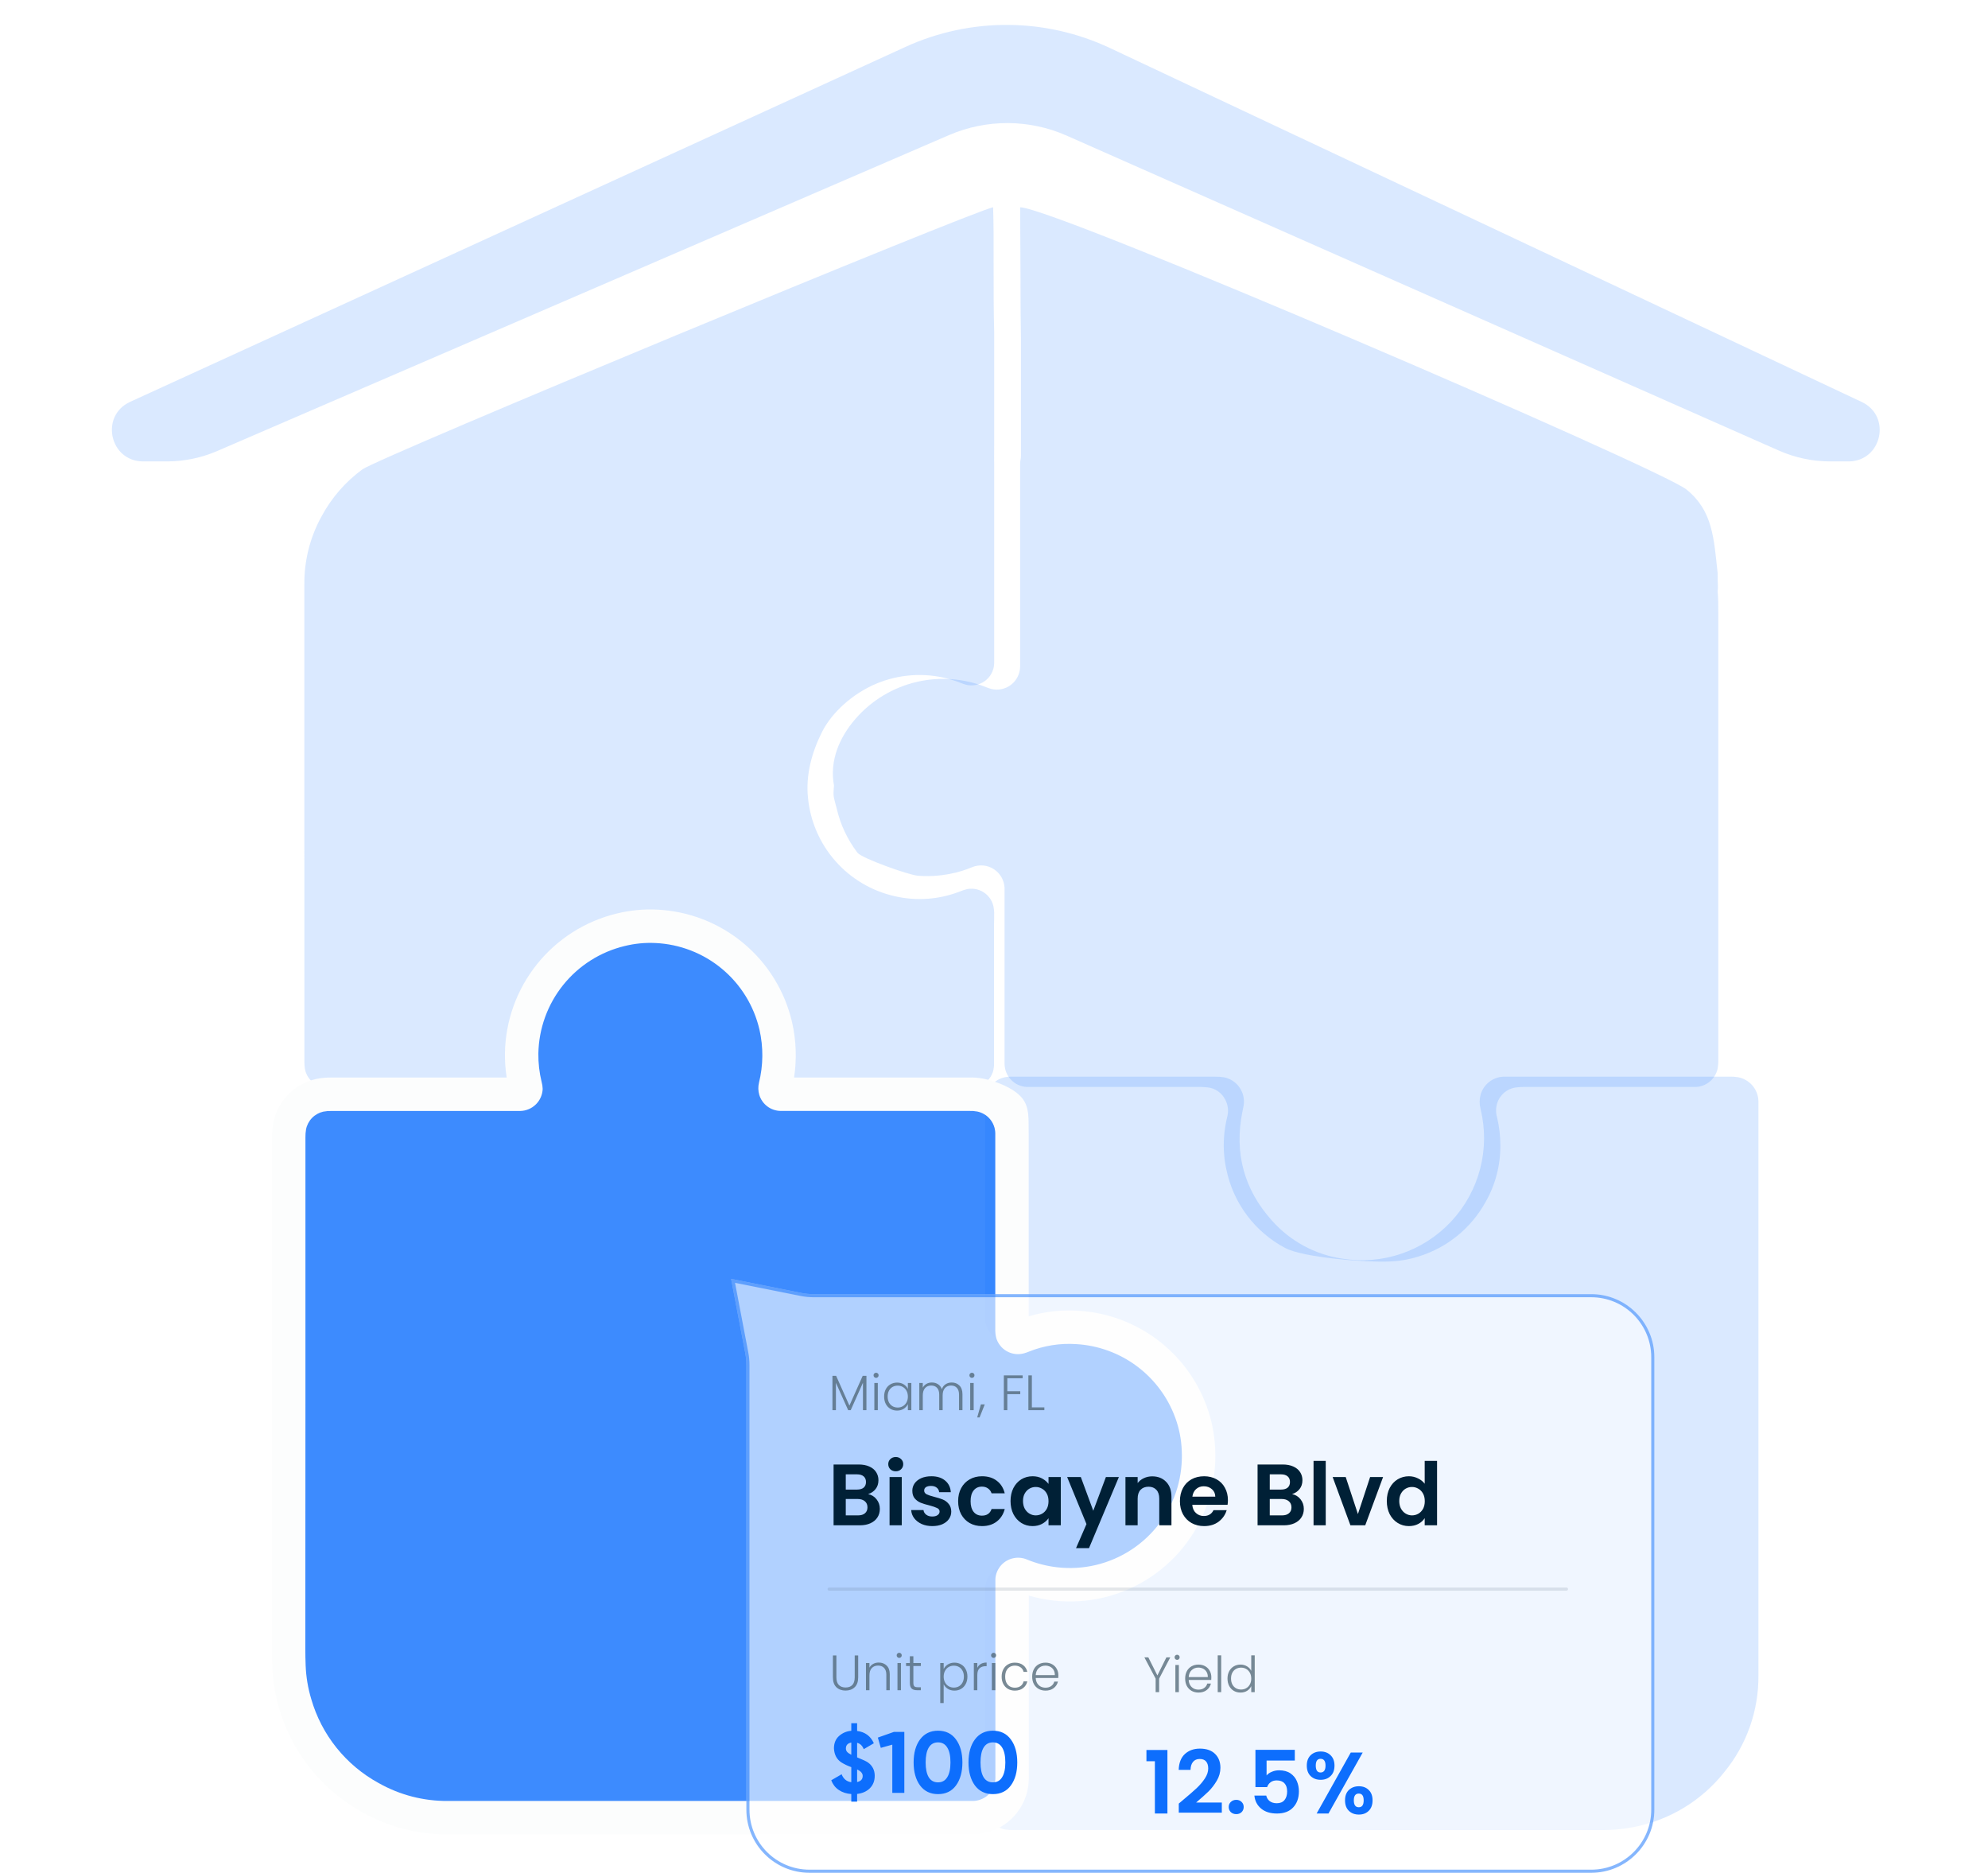 <svg xmlns="http://www.w3.org/2000/svg" width="639" height="602" fill="none" viewBox="0 0 639 602"><path fill="#0D6EFD" fill-opacity=".15" d="M328.164 109.246C327.901 87.755 328.164 108.53 327.901 66.623C338.737 66.581 533.662 150.514 542.103 157.334C550.544 164.154 550.875 172.992 552.096 184.16C552.096 188.628 552.311 188.256 552.096 190.067C552.323 192.465 552.311 194.766 552.311 197.103V340.571C552.341 341.539 552.269 342.507 552.096 343.46C551.733 345.066 550.855 346.508 549.598 347.567C548.341 348.625 546.773 349.241 545.134 349.321H543.306H489.818C489.055 349.311 488.293 349.355 487.537 349.453C486.078 349.592 484.694 350.166 483.564 351.102C482.434 352.038 481.609 353.292 481.195 354.703C480.777 356.131 480.777 357.65 481.195 359.078C481.907 362.062 482.264 365.119 482.258 368.188C482.291 374.554 480.643 380.816 477.481 386.335C472.796 394.789 465.012 401.075 455.781 403.859C452.764 404.797 449.635 405.321 446.478 405.417C439.828 405.759 418.887 404.245 413.043 401.042C408.275 398.514 404.119 394.965 400.869 390.646C397.618 386.328 395.353 381.345 394.233 376.051C393.461 372.608 393.191 369.071 393.433 365.551C393.582 363.36 393.917 361.187 394.436 359.054C394.97 357.16 394.751 355.132 393.827 353.396C393.289 352.318 392.49 351.393 391.503 350.706C390.516 350.019 389.373 349.592 388.178 349.465C387.385 349.377 386.588 349.329 385.79 349.321H332.059H330.064C328.189 349.241 326.412 348.458 325.085 347.126C323.758 345.794 322.978 344.011 322.899 342.129C322.899 341.566 322.899 341.002 322.899 340.439V285.382C322.848 284.167 322.508 282.983 321.905 281.928C321.303 280.874 320.456 279.98 319.437 279.323C318.419 278.666 317.257 278.265 316.051 278.153C314.845 278.042 313.63 278.223 312.509 278.681C310.2 279.645 307.799 280.368 305.343 280.839C301.946 281.506 298.475 281.707 295.025 281.438C292.036 281.204 276.972 275.814 275.637 274.07C272.4 269.84 270.108 264.961 268.917 259.763C267.998 255.981 267.711 256.37 268.069 252.494C266.584 244.57 269.744 237.064 274.942 231.062C280.14 225.061 287.107 220.875 294.832 219.112C302.23 217.417 309.967 218.027 317.01 220.862C317.523 221.066 318.061 221.245 318.598 221.401C319.687 221.675 320.824 221.699 321.923 221.472C323.023 221.245 324.058 220.773 324.951 220.09C325.844 219.408 326.573 218.533 327.084 217.529C327.595 216.526 327.874 215.42 327.901 214.293C327.901 213.682 327.901 213.095 327.901 212.459V149.003C327.869 148.033 328.164 147.93 328.164 146.114C328.164 143.632 328.164 149.003 328.164 142.199C328.164 137.901 328.164 143.274 328.164 136.827V119.634V109.246Z"/><mask id="path-2-inside-1_9301_20151" fill="#fff"><path d="M418.023 588.125H325.746C324.836 588.155 323.924 588.096 323.026 587.949C321.273 587.581 319.695 586.637 318.542 585.268C317.389 583.898 316.729 582.182 316.665 580.393C316.665 579.965 316.665 579.536 316.665 579.133V511.798C316.632 510.831 316.712 509.863 316.905 508.914C317.149 507.867 317.603 506.88 318.238 506.013C318.873 505.145 319.677 504.415 320.602 503.866C321.526 503.316 322.552 502.96 323.618 502.817C324.684 502.673 325.767 502.747 326.804 503.033C327.421 503.209 328.063 503.461 328.617 503.688C335.484 506.368 342.967 507.057 350.207 505.676C357.447 504.295 364.151 500.9 369.548 495.88C374.874 490.952 378.731 484.646 380.692 477.66C382.652 470.674 382.64 463.282 380.656 456.303C378.673 449.323 374.795 443.03 369.453 438.119C364.112 433.208 357.514 429.873 350.393 428.482C343.026 427.015 335.392 427.733 328.428 430.547C327.229 431.051 325.95 431.337 324.65 431.391C322.583 431.409 320.59 430.62 319.095 429.193C317.599 427.766 316.719 425.812 316.64 423.747C316.64 423.319 316.64 422.89 316.64 422.487C316.64 399.996 316.64 377.505 316.64 355.013C316.617 354.315 316.651 353.616 316.741 352.923C317.006 351.044 317.928 349.319 319.343 348.056C320.759 346.793 322.577 346.072 324.474 346.022C324.952 346.022 325.444 346.022 325.922 346.022H390.669C391.579 346.003 392.49 346.066 393.389 346.211C395.414 346.6 397.209 347.761 398.395 349.447C399.582 351.134 400.067 353.215 399.749 355.253C399.623 355.996 399.447 356.726 399.308 357.456C396.714 370.629 399.875 382.265 408.817 392.239C414.644 398.821 422.594 403.152 431.285 404.479C437.696 405.548 444.272 405.009 450.423 402.912C456.575 400.814 462.109 397.223 466.532 392.461C470.954 387.698 474.125 381.913 475.761 375.624C477.397 369.334 477.447 362.737 475.906 356.424C475.503 354.914 475.503 353.325 475.906 351.815C476.365 350.191 477.327 348.755 478.653 347.712C479.978 346.67 481.601 346.073 483.286 346.009C483.778 346.009 484.256 346.009 484.735 346.009H556.08C556.923 345.989 557.766 346.048 558.599 346.186C560.41 346.508 562.056 347.444 563.26 348.835C564.464 350.227 565.152 351.99 565.21 353.83C565.21 354.157 565.21 354.484 565.21 354.799C565.21 415.994 565.21 477.184 565.21 538.369C565.323 549.706 561.445 560.722 554.254 569.487C546.896 578.788 536.409 585.098 524.745 587.243C521.633 587.843 518.47 588.143 515.3 588.138L418.023 588.125Z"/></mask><path fill="#0D6EFD" fill-opacity=".15" d="M418.023 588.125H325.746C324.836 588.155 323.924 588.096 323.026 587.949C321.273 587.581 319.695 586.637 318.542 585.268C317.389 583.898 316.729 582.182 316.665 580.393C316.665 579.965 316.665 579.536 316.665 579.133V511.798C316.632 510.831 316.712 509.863 316.905 508.914C317.149 507.867 317.603 506.88 318.238 506.013C318.873 505.145 319.677 504.415 320.602 503.866C321.526 503.316 322.552 502.96 323.618 502.817C324.684 502.673 325.767 502.747 326.804 503.033C327.421 503.209 328.063 503.461 328.617 503.688C335.484 506.368 342.967 507.057 350.207 505.676C357.447 504.295 364.151 500.9 369.548 495.88C374.874 490.952 378.731 484.646 380.692 477.66C382.652 470.674 382.64 463.282 380.656 456.303C378.673 449.323 374.795 443.03 369.453 438.119C364.112 433.208 357.514 429.873 350.393 428.482C343.026 427.015 335.392 427.733 328.428 430.547C327.229 431.051 325.95 431.337 324.65 431.391C322.583 431.409 320.59 430.62 319.095 429.193C317.599 427.766 316.719 425.812 316.64 423.747C316.64 423.319 316.64 422.89 316.64 422.487C316.64 399.996 316.64 377.505 316.64 355.013C316.617 354.315 316.651 353.616 316.741 352.923C317.006 351.044 317.928 349.319 319.343 348.056C320.759 346.793 322.577 346.072 324.474 346.022C324.952 346.022 325.444 346.022 325.922 346.022H390.669C391.579 346.003 392.49 346.066 393.389 346.211C395.414 346.6 397.209 347.761 398.395 349.447C399.582 351.134 400.067 353.215 399.749 355.253C399.623 355.996 399.447 356.726 399.308 357.456C396.714 370.629 399.875 382.265 408.817 392.239C414.644 398.821 422.594 403.152 431.285 404.479C437.696 405.548 444.272 405.009 450.423 402.912C456.575 400.814 462.109 397.223 466.532 392.461C470.954 387.698 474.125 381.913 475.761 375.624C477.397 369.334 477.447 362.737 475.906 356.424C475.503 354.914 475.503 353.325 475.906 351.815C476.365 350.191 477.327 348.755 478.653 347.712C479.978 346.67 481.601 346.073 483.286 346.009C483.778 346.009 484.256 346.009 484.735 346.009H556.08C556.923 345.989 557.766 346.048 558.599 346.186C560.41 346.508 562.056 347.444 563.26 348.835C564.464 350.227 565.152 351.99 565.21 353.83C565.21 354.157 565.21 354.484 565.21 354.799C565.21 415.994 565.21 477.184 565.21 538.369C565.323 549.706 561.445 560.722 554.254 569.487C546.896 578.788 536.409 585.098 524.745 587.243C521.633 587.843 518.47 588.143 515.3 588.138L418.023 588.125Z"/><mask id="path-4-outside-2_9301_20151" width="244" height="307" x="86.827" y="53.606" fill="#000" maskUnits="userSpaceOnUse"><rect width="244" height="307" x="86.827" y="53.606" fill="#fff"/><path d="M97.831 270.007C97.831 242.674 97.831 215.338 97.831 187.998C97.726 180.239 99.659 172.588 103.436 165.809C106.613 159.923 111.061 154.818 116.457 150.864C121.853 146.91 312.642 67.863 319.213 66.606C319.569 76.636 319.202 94.187 319.559 106.723V132.154C319.559 139.676 319.559 136.81 319.559 143.258C319.559 148.272 319.503 147.294 319.559 149.156C319.559 149.456 319.559 149.744 319.559 150.044C319.559 170.803 319.559 191.562 319.559 212.32C319.586 213.007 319.543 213.695 319.432 214.373C319.226 215.414 318.797 216.397 318.174 217.255C317.55 218.112 316.748 218.824 315.822 219.341C314.896 219.858 313.868 220.167 312.811 220.247C311.754 220.327 310.691 220.177 309.698 219.805C308.104 219.161 306.476 218.606 304.82 218.144C297.105 216.086 288.924 216.654 281.567 219.759C274.211 222.864 267.432 228.829 264.19 235.294C260.948 241.758 258.934 249.098 259.715 256.444C260.445 263.966 263.528 271.065 268.527 276.733C273.525 282.4 280.184 286.346 287.555 288.01C294.544 289.636 301.861 289.109 308.545 286.499C309.315 286.177 310.109 285.919 310.921 285.726C311.963 285.535 313.034 285.573 314.06 285.839C315.086 286.104 316.041 286.591 316.86 287.264C317.678 287.937 318.339 288.781 318.798 289.737C319.856 291.945 319.513 294.549 319.513 296.918C319.513 317.677 319.513 320.724 319.513 341.483C319.551 342.415 319.45 343.348 319.213 344.251C318.81 345.626 318.009 346.852 316.911 347.773C315.813 348.695 314.467 349.271 313.043 349.429C312.351 349.429 311.67 349.533 310.978 349.533H259.06C258.414 349.533 257.78 349.475 257.145 349.441C256.112 349.352 255.11 349.042 254.207 348.532C253.304 348.022 252.52 347.324 251.91 346.486C251.3 345.647 250.877 344.687 250.67 343.671C250.463 342.654 250.477 341.606 250.71 340.595C251.022 339.096 251.368 337.62 251.552 336.109C252.714 326.935 243.143 317.666 237.666 310.217C232.189 302.767 224.059 297.706 214.957 296.079C205.873 294.444 196.508 296.372 188.809 301.462C181.109 306.552 175.667 314.413 173.612 323.411C172.343 328.791 165.203 334.396 166.518 339.765C166.88 341.044 166.939 342.391 166.691 343.697C166.376 345.203 165.589 346.569 164.444 347.596C163.299 348.622 161.855 349.257 160.325 349.406C159.598 349.406 158.86 349.498 158.122 349.498H106.469C105.731 349.498 104.992 349.498 104.266 349.383C102.716 349.201 101.267 348.521 100.136 347.446C99.005 346.371 98.253 344.959 97.992 343.421C97.873 342.596 97.823 341.763 97.842 340.929L97.831 270.007Z"/></mask><path fill="#0D6EFD" fill-opacity=".15" d="M97.831 270.007C97.831 242.674 97.831 215.338 97.831 187.998C97.726 180.239 99.659 172.588 103.436 165.809C106.613 159.923 111.061 154.818 116.457 150.864C121.853 146.91 312.642 67.863 319.213 66.606C319.569 76.636 319.202 94.187 319.559 106.723V132.154C319.559 139.676 319.559 136.81 319.559 143.258C319.559 148.272 319.503 147.294 319.559 149.156C319.559 149.456 319.559 149.744 319.559 150.044C319.559 170.803 319.559 191.562 319.559 212.32C319.586 213.007 319.543 213.695 319.432 214.373C319.226 215.414 318.797 216.397 318.174 217.255C317.55 218.112 316.748 218.824 315.822 219.341C314.896 219.858 313.868 220.167 312.811 220.247C311.754 220.327 310.691 220.177 309.698 219.805C308.104 219.161 306.476 218.606 304.82 218.144C297.105 216.086 288.924 216.654 281.567 219.759C274.211 222.864 267.432 228.829 264.19 235.294C260.948 241.758 258.934 249.098 259.715 256.444C260.445 263.966 263.528 271.065 268.527 276.733C273.525 282.4 280.184 286.346 287.555 288.01C294.544 289.636 301.861 289.109 308.545 286.499C309.315 286.177 310.109 285.919 310.921 285.726C311.963 285.535 313.034 285.573 314.06 285.839C315.086 286.104 316.041 286.591 316.86 287.264C317.678 287.937 318.339 288.781 318.798 289.737C319.856 291.945 319.513 294.549 319.513 296.918C319.513 317.677 319.513 320.724 319.513 341.483C319.551 342.415 319.45 343.348 319.213 344.251C318.81 345.626 318.009 346.852 316.911 347.773C315.813 348.695 314.467 349.271 313.043 349.429C312.351 349.429 311.67 349.533 310.978 349.533H259.06C258.414 349.533 257.78 349.475 257.145 349.441C256.112 349.352 255.11 349.042 254.207 348.532C253.304 348.022 252.52 347.324 251.91 346.486C251.3 345.647 250.877 344.687 250.67 343.671C250.463 342.654 250.477 341.606 250.71 340.595C251.022 339.096 251.368 337.62 251.552 336.109C252.714 326.935 243.143 317.666 237.666 310.217C232.189 302.767 224.059 297.706 214.957 296.079C205.873 294.444 196.508 296.372 188.809 301.462C181.109 306.552 175.667 314.413 173.612 323.411C172.343 328.791 165.203 334.396 166.518 339.765C166.88 341.044 166.939 342.391 166.691 343.697C166.376 345.203 165.589 346.569 164.444 347.596C163.299 348.622 161.855 349.257 160.325 349.406C159.598 349.406 158.86 349.498 158.122 349.498H106.469C105.731 349.498 104.992 349.498 104.266 349.383C102.716 349.201 101.267 348.521 100.136 347.446C99.005 346.371 98.253 344.959 97.992 343.421C97.873 342.596 97.823 341.763 97.842 340.929L97.831 270.007Z"/><path fill="#FCFDFD" fill-rule="evenodd" d="M98.141 529.97L98.175 365.583C98.159 364.698 98.225 363.814 98.371 362.942C98.646 361.56 99.315 360.288 100.298 359.279C101.28 358.27 102.534 357.568 103.907 357.256C104.777 357.091 105.662 357.017 106.548 357.037H167.302C169.166 356.982 170.938 356.222 172.262 354.909C173.585 353.597 174.36 351.83 174.43 349.967C174.412 349.187 174.296 348.412 174.084 347.661C173.359 344.699 173.01 341.657 173.046 338.608C173.183 330.571 175.992 322.808 181.028 316.544C186.065 310.28 193.043 305.87 200.863 304.009C204.067 303.223 207.369 302.904 210.665 303.064C218.51 303.422 226.023 306.333 232.06 311.355C238.097 316.376 242.329 323.233 244.11 330.881C245.397 336.507 245.345 342.357 243.96 347.961C243.649 349.258 243.684 350.614 244.064 351.893C244.512 353.359 245.413 354.645 246.638 355.567C247.862 356.489 249.347 357 250.88 357.025H311.496C312.381 356.992 313.267 357.058 314.137 357.221C315.737 357.556 317.178 358.422 318.224 359.678C319.271 360.934 319.863 362.507 319.903 364.141V426.96C319.874 427.892 319.956 428.825 320.145 429.739C320.391 430.681 320.822 431.565 321.414 432.337C322.006 433.11 322.747 433.756 323.593 434.238C324.439 434.719 325.373 435.026 326.34 435.141C327.307 435.256 328.286 435.176 329.222 434.906C329.696 434.772 330.162 434.61 330.617 434.421C335.511 432.441 340.793 431.605 346.059 431.976C353.07 432.408 359.803 434.874 365.434 439.073C371.065 443.272 375.35 449.022 377.763 455.618C379.004 458.99 379.708 462.535 379.85 466.125C380.051 470.205 379.568 474.29 378.42 478.211C376.005 486.325 370.806 493.328 363.737 497.988C356.669 502.648 348.184 504.665 339.774 503.687C336.453 503.306 333.201 502.468 330.11 501.196C328.72 500.608 327.184 500.461 325.708 500.777C324.233 501.093 322.891 501.855 321.864 502.96C320.709 504.193 320.027 505.794 319.938 507.481V570.6C319.978 571.485 319.909 572.372 319.73 573.241C319.344 574.796 318.458 576.181 317.207 577.183C315.957 578.185 314.413 578.749 312.811 578.788H143.983C136.175 578.857 128.486 576.868 121.69 573.021C116.474 570.172 111.874 566.317 108.156 561.679C104.439 557.041 101.678 551.712 100.032 546C98.988 542.515 98.387 538.911 98.244 535.275C98.175 533.51 98.141 531.746 98.141 529.97ZM89.722 549.03C88.429 544.696 87.685 540.216 87.507 535.696C87.433 533.791 87.395 531.886 87.395 529.97L87.43 365.666C87.409 364.158 87.524 362.651 87.774 361.164L87.801 361.004L87.832 360.845C88.512 357.427 90.168 354.28 92.599 351.783C95.029 349.287 98.131 347.548 101.529 346.777L101.716 346.734L101.905 346.699C103.468 346.402 105.057 346.266 106.647 346.291H162.861C162.458 343.711 162.27 341.098 162.301 338.482L162.301 338.453L162.302 338.424C162.48 328.001 166.122 317.935 172.654 309.811C179.177 301.697 188.213 295.982 198.339 293.564C202.534 292.539 206.856 292.123 211.17 292.33C221.349 292.798 231.097 296.577 238.931 303.093C246.769 309.612 252.263 318.514 254.576 328.443L254.581 328.464L254.586 328.486C255.923 334.336 256.14 340.373 255.241 346.28H311.328C312.933 346.237 314.538 346.364 316.116 346.66L316.227 346.68L316.337 346.704C320.308 347.534 325.856 349.682 328.453 352.799C331.05 355.915 330.544 359.818 330.645 363.873L330.649 364.007V423.037C335.86 421.483 341.32 420.876 346.768 421.254C355.847 421.822 364.565 425.02 371.858 430.459C379.163 435.906 384.721 443.365 387.852 451.921C389.472 456.327 390.394 460.958 390.585 465.648C390.838 470.908 390.212 476.174 388.733 481.229L388.726 481.253L388.719 481.277C385.583 491.814 378.831 500.908 369.651 506.959C360.476 513.008 349.463 515.629 338.547 514.362C335.882 514.056 333.252 513.523 330.683 512.771V570.397C330.738 572.076 330.594 573.756 330.256 575.402L330.212 575.617L330.159 575.831C329.205 579.671 327.016 583.092 323.929 585.567C320.841 588.042 317.026 589.435 313.07 589.53L312.94 589.533H144.03C134.378 589.611 124.874 587.155 116.467 582.413C110.034 578.886 104.36 574.124 99.772 568.399C95.178 562.668 91.763 556.086 89.722 549.03Z" clip-rule="evenodd"/><path fill="#0D6EFD" d="M98.174 450.924V365.582C98.158 364.697 98.224 363.813 98.37 362.941C98.645 361.56 99.314 360.287 100.297 359.278C101.279 358.269 102.533 357.567 103.906 357.255C104.776 357.09 105.662 357.017 106.547 357.036H165.687C166.229 357.036 166.771 357.036 167.301 357.036C169.165 356.982 170.938 356.221 172.261 354.908C173.584 353.596 174.359 351.829 174.429 349.966C174.411 349.186 174.295 348.411 174.083 347.66C173.358 344.698 173.009 341.656 173.045 338.607C173.182 330.57 175.991 322.808 181.027 316.543C186.064 310.279 193.042 305.869 200.862 304.009C204.067 303.222 207.368 302.904 210.664 303.063C218.509 303.421 226.022 306.333 232.059 311.354C238.096 316.375 242.328 323.232 244.109 330.88C245.396 336.506 245.344 342.356 243.959 347.96C243.648 349.257 243.684 350.613 244.063 351.892C244.511 353.358 245.412 354.644 246.637 355.566C247.861 356.488 249.346 356.999 250.879 357.024H311.495C312.38 356.992 313.266 357.057 314.136 357.22C315.736 357.555 317.177 358.421 318.223 359.677C319.27 360.933 319.862 362.506 319.902 364.14C319.902 364.728 319.902 365.293 319.902 365.905V426.959C319.874 427.892 319.955 428.824 320.145 429.738C320.39 430.68 320.821 431.564 321.413 432.336C322.006 433.109 322.746 433.755 323.592 434.237C324.438 434.718 325.372 435.025 326.339 435.14C327.306 435.255 328.286 435.175 329.221 434.905C329.695 434.771 330.161 434.609 330.616 434.42C335.51 432.44 340.792 431.604 346.059 431.976C353.07 432.407 359.803 434.873 365.433 439.072C371.064 443.271 375.349 449.021 377.762 455.618C379.003 458.989 379.707 462.534 379.849 466.124C380.05 470.204 379.567 474.289 378.419 478.21C376.004 486.325 370.805 493.327 363.736 497.987C356.668 502.647 348.183 504.665 339.773 503.686C336.452 503.305 333.2 502.467 330.109 501.195C328.72 500.607 327.183 500.461 325.707 500.776C324.232 501.092 322.89 501.854 321.863 502.959C320.708 504.192 320.026 505.793 319.937 507.48C319.937 508.068 319.937 508.633 319.937 509.245V570.599C319.977 571.484 319.908 572.371 319.729 573.24C319.343 574.795 318.457 576.18 317.207 577.182C315.956 578.184 314.412 578.748 312.81 578.787H143.982C136.174 578.857 128.485 576.868 121.69 573.021C116.473 570.171 111.873 566.316 108.156 561.678C104.438 557.04 101.677 551.711 100.031 545.999C98.987 542.514 98.386 538.91 98.244 535.274C98.174 533.51 98.14 531.745 98.14 529.969L98.174 450.924Z" opacity=".8"/><path fill="#0D6EFD" fill-opacity=".15" d="M356.778 15.438L598.418 129.185C608.11 133.747 604.859 148.288 594.147 148.288H588.289C582.602 148.288 576.978 147.1 571.777 144.801L342.875 43.594C330.83 38.269 317.11 38.208 305.019 43.427L69.82 144.945C64.71 147.15 59.203 148.288 53.638 148.288H46.01C35.239 148.288 32.042 133.622 41.836 129.14L291.025 15.085C311.926 5.519 335.981 5.648 356.778 15.438Z"/><g filter="url(#filter0_b_9301_20151)"><path fill="#fff" fill-opacity=".6" d="M234.999 411L257.551 415.51C258.861 415.772 260.194 415.904 261.53 415.904H511.469C522.674 415.904 531.758 424.988 531.758 436.193V581.579C531.758 592.784 522.674 601.868 511.469 601.868H260.192C248.987 601.868 239.904 592.784 239.904 581.579V438.663C239.904 437.389 239.784 436.118 239.545 434.867L234.999 411Z"/><path stroke="#0D6EFD" stroke-opacity=".5" d="M240.037 434.773L235.629 411.636L257.453 416.001C258.796 416.269 260.161 416.404 261.53 416.404H511.469C522.398 416.404 531.258 425.264 531.258 436.193V581.579C531.258 592.508 522.398 601.368 511.469 601.368H260.192C249.263 601.368 240.404 592.508 240.404 581.579V438.663C240.404 437.358 240.281 436.055 240.037 434.773Z"/></g><path fill="#4D6372" d="M376.16 532.639L372.576 539.471V543.823H371.456V539.471L367.84 532.639H369.104L372.016 538.447L374.912 532.639H376.16ZM378.36 533.439C378.136 533.439 377.944 533.359 377.784 533.199C377.624 533.039 377.544 532.842 377.544 532.607C377.544 532.373 377.624 532.181 377.784 532.031C377.944 531.871 378.136 531.791 378.36 531.791C378.584 531.791 378.776 531.871 378.936 532.031C379.096 532.181 379.176 532.373 379.176 532.607C379.176 532.842 379.096 533.039 378.936 533.199C378.776 533.359 378.584 533.439 378.36 533.439ZM378.92 535.087V543.823H377.8V535.087H378.92ZM389.36 539.007C389.36 539.391 389.349 539.685 389.328 539.887H382.08C382.112 540.549 382.272 541.114 382.56 541.583C382.848 542.053 383.226 542.41 383.696 542.655C384.165 542.89 384.677 543.007 385.232 543.007C385.957 543.007 386.565 542.831 387.056 542.479C387.557 542.127 387.888 541.653 388.048 541.055H389.232C389.018 541.909 388.56 542.607 387.856 543.151C387.162 543.685 386.288 543.951 385.232 543.951C384.41 543.951 383.674 543.77 383.024 543.407C382.373 543.034 381.861 542.511 381.488 541.839C381.125 541.157 380.944 540.362 380.944 539.455C380.944 538.549 381.125 537.754 381.488 537.071C381.85 536.389 382.357 535.866 383.008 535.503C383.658 535.141 384.4 534.959 385.232 534.959C386.064 534.959 386.789 535.141 387.408 535.503C388.037 535.866 388.517 536.357 388.848 536.975C389.189 537.583 389.36 538.261 389.36 539.007ZM388.224 538.975C388.234 538.325 388.101 537.77 387.824 537.311C387.557 536.853 387.189 536.506 386.72 536.271C386.25 536.037 385.738 535.919 385.184 535.919C384.352 535.919 383.642 536.186 383.056 536.719C382.469 537.253 382.144 538.005 382.08 538.975H388.224ZM392.529 531.983V543.823H391.409V531.983H392.529ZM394.553 539.439C394.553 538.543 394.734 537.759 395.097 537.087C395.46 536.405 395.956 535.882 396.585 535.519C397.225 535.146 397.945 534.959 398.745 534.959C399.513 534.959 400.206 535.146 400.825 535.519C401.444 535.893 401.897 536.378 402.185 536.975V531.983H403.305V543.823H402.185V541.871C401.918 542.479 401.481 542.981 400.873 543.375C400.265 543.759 399.55 543.951 398.729 543.951C397.929 543.951 397.209 543.765 396.569 543.391C395.94 543.018 395.444 542.49 395.081 541.807C394.729 541.125 394.553 540.335 394.553 539.439ZM402.185 539.455C402.185 538.751 402.041 538.133 401.753 537.599C401.465 537.066 401.07 536.655 400.569 536.367C400.078 536.079 399.534 535.935 398.937 535.935C398.318 535.935 397.764 536.074 397.273 536.351C396.782 536.629 396.393 537.034 396.105 537.567C395.828 538.09 395.689 538.714 395.689 539.439C395.689 540.154 395.828 540.783 396.105 541.327C396.393 541.861 396.782 542.271 397.273 542.559C397.764 542.837 398.318 542.975 398.937 542.975C399.534 542.975 400.078 542.831 400.569 542.543C401.07 542.255 401.465 541.845 401.753 541.311C402.041 540.778 402.185 540.159 402.185 539.455Z" opacity=".75"/><path fill="#0D6EFD" d="M368.496 566.023V562.411H375.244V582.823H371.212V566.023H368.496ZM380.349 578.399C382.141 576.906 383.569 575.665 384.633 574.675C385.697 573.667 386.583 572.622 387.293 571.539C388.002 570.457 388.357 569.393 388.357 568.347C388.357 567.395 388.133 566.649 387.685 566.107C387.237 565.566 386.546 565.295 385.613 565.295C384.679 565.295 383.961 565.613 383.457 566.247C382.953 566.863 382.691 567.713 382.673 568.795H378.865C378.939 566.555 379.602 564.857 380.853 563.699C382.122 562.542 383.727 561.963 385.669 561.963C387.797 561.963 389.43 562.533 390.569 563.671C391.707 564.791 392.277 566.275 392.277 568.123C392.277 569.579 391.885 570.97 391.101 572.295C390.317 573.621 389.421 574.778 388.413 575.767C387.405 576.738 386.089 577.914 384.465 579.295H392.725V582.543H378.893V579.631L380.349 578.399ZM397.379 583.019C396.67 583.019 396.082 582.805 395.615 582.375C395.167 581.927 394.943 581.377 394.943 580.723C394.943 580.07 395.167 579.529 395.615 579.099C396.082 578.651 396.67 578.427 397.379 578.427C398.07 578.427 398.639 578.651 399.087 579.099C399.535 579.529 399.759 580.07 399.759 580.723C399.759 581.377 399.535 581.927 399.087 582.375C398.639 582.805 398.07 583.019 397.379 583.019ZM416.188 565.799H407.116V570.587C407.508 570.102 408.068 569.71 408.796 569.411C409.524 569.094 410.299 568.935 411.12 568.935C412.614 568.935 413.836 569.262 414.788 569.915C415.74 570.569 416.431 571.409 416.86 572.435C417.29 573.443 417.504 574.526 417.504 575.683C417.504 577.83 416.888 579.557 415.656 580.863C414.443 582.17 412.707 582.823 410.448 582.823C408.32 582.823 406.622 582.291 405.352 581.227C404.083 580.163 403.364 578.773 403.196 577.055H407.004C407.172 577.802 407.546 578.399 408.124 578.847C408.722 579.295 409.478 579.519 410.392 579.519C411.494 579.519 412.324 579.174 412.884 578.483C413.444 577.793 413.724 576.878 413.724 575.739C413.724 574.582 413.435 573.705 412.856 573.107C412.296 572.491 411.466 572.183 410.364 572.183C409.58 572.183 408.927 572.379 408.404 572.771C407.882 573.163 407.508 573.686 407.284 574.339H403.532V562.355H416.188V565.799ZM420.04 567.423C420.04 566.005 420.451 564.894 421.272 564.091C422.112 563.289 423.185 562.887 424.492 562.887C425.799 562.887 426.863 563.289 427.684 564.091C428.524 564.894 428.944 566.005 428.944 567.423C428.944 568.861 428.524 569.981 427.684 570.783C426.863 571.586 425.799 571.987 424.492 571.987C423.185 571.987 422.112 571.586 421.272 570.783C420.451 569.981 420.04 568.861 420.04 567.423ZM438.016 563.223L427.012 582.823H423.204L434.18 563.223H438.016ZM424.464 565.239C423.437 565.239 422.924 565.967 422.924 567.423C422.924 568.898 423.437 569.635 424.464 569.635C424.968 569.635 425.36 569.458 425.64 569.103C425.92 568.73 426.06 568.17 426.06 567.423C426.06 565.967 425.528 565.239 424.464 565.239ZM432.332 578.595C432.332 577.158 432.743 576.047 433.564 575.263C434.404 574.461 435.477 574.059 436.784 574.059C438.091 574.059 439.145 574.461 439.948 575.263C440.769 576.047 441.18 577.158 441.18 578.595C441.18 580.033 440.769 581.153 439.948 581.955C439.145 582.758 438.091 583.159 436.784 583.159C435.459 583.159 434.385 582.758 433.564 581.955C432.743 581.153 432.332 580.033 432.332 578.595ZM436.756 576.411C435.692 576.411 435.16 577.139 435.16 578.595C435.16 580.07 435.692 580.807 436.756 580.807C437.801 580.807 438.324 580.07 438.324 578.595C438.324 577.139 437.801 576.411 436.756 576.411Z"/><path fill="#4D6372" d="M268.84 532.014V539.054C268.84 540.164 269.102 540.985 269.624 541.518C270.158 542.052 270.883 542.318 271.8 542.318C272.718 542.318 273.432 542.057 273.944 541.534C274.467 541.001 274.728 540.174 274.728 539.054V532.014H275.848V539.038C275.848 540.457 275.47 541.524 274.712 542.238C273.966 542.953 272.99 543.31 271.784 543.31C270.579 543.31 269.598 542.953 268.84 542.238C268.094 541.524 267.72 540.457 267.72 539.038V532.014H268.84ZM282.442 534.302C283.488 534.302 284.341 534.628 285.002 535.278C285.664 535.918 285.994 536.852 285.994 538.078V543.198H284.89V538.206C284.89 537.257 284.65 536.532 284.17 536.03C283.701 535.529 283.056 535.278 282.234 535.278C281.392 535.278 280.72 535.545 280.218 536.078C279.717 536.612 279.466 537.396 279.466 538.43V543.198H278.346V534.462H279.466V535.95C279.744 535.417 280.144 535.012 280.666 534.734C281.189 534.446 281.781 534.302 282.442 534.302ZM289.031 532.814C288.807 532.814 288.615 532.734 288.455 532.574C288.295 532.414 288.215 532.217 288.215 531.982C288.215 531.748 288.295 531.556 288.455 531.406C288.615 531.246 288.807 531.166 289.031 531.166C289.255 531.166 289.447 531.246 289.607 531.406C289.767 531.556 289.847 531.748 289.847 531.982C289.847 532.217 289.767 532.414 289.607 532.574C289.447 532.734 289.255 532.814 289.031 532.814ZM289.591 534.462V543.198H288.471V534.462H289.591ZM293.584 535.406V540.83C293.584 541.364 293.685 541.732 293.888 541.934C294.09 542.137 294.448 542.238 294.96 542.238H295.984V543.198H294.784C293.994 543.198 293.408 543.017 293.024 542.654C292.64 542.281 292.448 541.673 292.448 540.83V535.406H291.232V534.462H292.448V532.27H293.584V534.462H295.984V535.406H293.584ZM303.325 536.382C303.603 535.796 304.04 535.31 304.637 534.926C305.245 534.532 305.965 534.334 306.797 534.334C307.587 534.334 308.296 534.521 308.925 534.894C309.565 535.257 310.061 535.78 310.413 536.462C310.776 537.134 310.957 537.918 310.957 538.814C310.957 539.71 310.776 540.5 310.413 541.182C310.061 541.865 309.565 542.393 308.925 542.766C308.296 543.14 307.587 543.326 306.797 543.326C305.976 543.326 305.261 543.134 304.653 542.75C304.045 542.356 303.603 541.865 303.325 541.278V547.326H302.221V534.462H303.325V536.382ZM309.821 538.814C309.821 538.089 309.677 537.465 309.389 536.942C309.112 536.409 308.728 536.004 308.237 535.726C307.747 535.449 307.192 535.31 306.573 535.31C305.976 535.31 305.427 535.454 304.925 535.742C304.435 536.03 304.045 536.441 303.757 536.974C303.469 537.508 303.325 538.126 303.325 538.83C303.325 539.534 303.469 540.153 303.757 540.686C304.045 541.22 304.435 541.63 304.925 541.918C305.427 542.206 305.976 542.35 306.573 542.35C307.192 542.35 307.747 542.212 308.237 541.934C308.728 541.646 309.112 541.236 309.389 540.702C309.677 540.158 309.821 539.529 309.821 538.814ZM314.138 536.014C314.384 535.47 314.757 535.049 315.258 534.75C315.77 534.452 316.394 534.302 317.13 534.302V535.47H316.826C316.016 535.47 315.365 535.689 314.874 536.126C314.384 536.564 314.138 537.294 314.138 538.318V543.198H313.018V534.462H314.138V536.014ZM319.375 532.814C319.151 532.814 318.959 532.734 318.799 532.574C318.639 532.414 318.559 532.217 318.559 531.982C318.559 531.748 318.639 531.556 318.799 531.406C318.959 531.246 319.151 531.166 319.375 531.166C319.599 531.166 319.791 531.246 319.951 531.406C320.111 531.556 320.191 531.748 320.191 531.982C320.191 532.217 320.111 532.414 319.951 532.574C319.791 532.734 319.599 532.814 319.375 532.814ZM319.935 534.462V543.198H318.815V534.462H319.935ZM321.959 538.83C321.959 537.924 322.141 537.134 322.503 536.462C322.866 535.78 323.367 535.257 324.007 534.894C324.647 534.521 325.378 534.334 326.199 534.334C327.277 534.334 328.162 534.601 328.855 535.134C329.559 535.668 330.013 536.393 330.215 537.31H329.015C328.866 536.681 328.541 536.19 328.039 535.838C327.549 535.476 326.935 535.294 326.199 535.294C325.613 535.294 325.085 535.428 324.615 535.694C324.146 535.961 323.773 536.361 323.495 536.894C323.229 537.417 323.095 538.062 323.095 538.83C323.095 539.598 323.229 540.249 323.495 540.782C323.773 541.316 324.146 541.716 324.615 541.982C325.085 542.249 325.613 542.382 326.199 542.382C326.935 542.382 327.549 542.206 328.039 541.854C328.541 541.492 328.866 540.99 329.015 540.35H330.215C330.013 541.246 329.559 541.966 328.855 542.51C328.151 543.054 327.266 543.326 326.199 543.326C325.378 543.326 324.647 543.145 324.007 542.782C323.367 542.409 322.866 541.886 322.503 541.214C322.141 540.532 321.959 539.737 321.959 538.83ZM340.188 538.382C340.188 538.766 340.177 539.06 340.156 539.262H332.908C332.94 539.924 333.1 540.489 333.388 540.958C333.676 541.428 334.055 541.785 334.524 542.03C334.993 542.265 335.505 542.382 336.06 542.382C336.785 542.382 337.393 542.206 337.884 541.854C338.385 541.502 338.716 541.028 338.876 540.43H340.06C339.847 541.284 339.388 541.982 338.684 542.526C337.991 543.06 337.116 543.326 336.06 543.326C335.239 543.326 334.503 543.145 333.852 542.782C333.201 542.409 332.689 541.886 332.316 541.214C331.953 540.532 331.772 539.737 331.772 538.83C331.772 537.924 331.953 537.129 332.316 536.446C332.679 535.764 333.185 535.241 333.836 534.878C334.487 534.516 335.228 534.334 336.06 534.334C336.892 534.334 337.617 534.516 338.236 534.878C338.865 535.241 339.345 535.732 339.676 536.35C340.017 536.958 340.188 537.636 340.188 538.382ZM339.052 538.35C339.063 537.7 338.929 537.145 338.652 536.686C338.385 536.228 338.017 535.881 337.548 535.646C337.079 535.412 336.567 535.294 336.012 535.294C335.18 535.294 334.471 535.561 333.884 536.094C333.297 536.628 332.972 537.38 332.908 538.35H339.052Z" opacity=".75"/><path fill="#0D6EFD" d="M281.16 570.71C281.16 572.316 280.647 573.641 279.62 574.686C278.594 575.713 277.222 576.329 275.504 576.534V578.998H273.628V576.562C272.06 576.45 270.716 576.012 269.596 575.246C268.476 574.481 267.674 573.445 267.188 572.138L270.52 570.206C271.118 571.718 272.154 572.568 273.628 572.754V567.91H273.6L273.544 567.882C272.406 567.472 271.388 566.986 270.492 566.426C268.98 565.474 268.168 563.962 268.056 561.89C268.056 560.229 268.588 558.913 269.652 557.942C270.772 556.934 272.098 556.365 273.628 556.234V553.798H275.504V556.29C278.043 556.608 279.835 557.924 280.88 560.238L277.632 562.142C277.184 561.022 276.475 560.341 275.504 560.098V564.774C277.315 565.502 278.482 566.053 279.004 566.426C280.442 567.472 281.16 568.9 281.16 570.71ZM271.892 561.918C271.892 562.329 272.023 562.693 272.284 563.01C272.546 563.309 272.994 563.617 273.628 563.934V560.014C272.471 560.238 271.892 560.873 271.892 561.918ZM275.504 568.666V572.698C276.699 572.456 277.296 571.802 277.296 570.738C277.296 569.898 276.699 569.208 275.504 568.666ZM282.163 558.418L287.315 556.598H290.675V576.198H286.811V560.686L283.115 561.722L282.163 558.418ZM301.504 576.59C299.058 576.59 297.136 575.666 295.736 573.818C294.354 571.933 293.664 569.46 293.664 566.398C293.664 563.337 294.354 560.873 295.736 559.006C297.136 557.14 299.058 556.206 301.504 556.206C303.986 556.206 305.909 557.14 307.272 559.006C308.653 560.873 309.344 563.337 309.344 566.398C309.344 569.46 308.653 571.933 307.272 573.818C305.909 575.666 303.986 576.59 301.504 576.59ZM305.508 566.398C305.508 564.308 305.162 562.712 304.472 561.61C303.8 560.509 302.81 559.958 301.504 559.958C300.197 559.958 299.208 560.509 298.536 561.61C297.864 562.712 297.528 564.308 297.528 566.398C297.528 568.489 297.864 570.085 298.536 571.186C299.208 572.269 300.197 572.81 301.504 572.81C302.81 572.81 303.8 572.26 304.472 571.158C305.162 570.057 305.508 568.47 305.508 566.398ZM319.14 576.59C316.695 576.59 314.772 575.666 313.372 573.818C311.991 571.933 311.3 569.46 311.3 566.398C311.3 563.337 311.991 560.873 313.372 559.006C314.772 557.14 316.695 556.206 319.14 556.206C321.623 556.206 323.546 557.14 324.908 559.006C326.29 560.873 326.98 563.337 326.98 566.398C326.98 569.46 326.29 571.933 324.908 573.818C323.546 575.666 321.623 576.59 319.14 576.59ZM323.144 566.398C323.144 564.308 322.799 562.712 322.108 561.61C321.436 560.509 320.447 559.958 319.14 559.958C317.834 559.958 316.844 560.509 316.172 561.61C315.5 562.712 315.164 564.308 315.164 566.398C315.164 568.489 315.5 570.085 316.172 571.186C316.844 572.269 317.834 572.81 319.14 572.81C320.447 572.81 321.436 572.26 322.108 571.158C322.799 570.057 323.144 568.47 323.144 566.398Z"/><path fill="#4D6372" fill-rule="evenodd" d="M266.006 510.698C266.006 510.422 266.224 510.198 266.493 510.198H503.519C503.788 510.198 504.006 510.422 504.006 510.698C504.006 510.974 503.788 511.198 503.519 511.198H266.493C266.224 511.198 266.006 510.974 266.006 510.698Z" clip-rule="evenodd" opacity=".15"/><path fill="#002036" d="M279.025 480.174C280.127 480.38 281.032 480.93 281.741 481.826C282.451 482.722 282.805 483.749 282.805 484.906C282.805 485.952 282.544 486.876 282.021 487.678C281.517 488.462 280.78 489.078 279.809 489.526C278.839 489.974 277.691 490.198 276.365 490.198H267.937V470.654H276.001C277.327 470.654 278.465 470.869 279.417 471.298C280.388 471.728 281.116 472.325 281.601 473.09C282.105 473.856 282.357 474.724 282.357 475.694C282.357 476.833 282.049 477.785 281.433 478.55C280.836 479.316 280.033 479.857 279.025 480.174ZM271.857 478.718H275.441C276.375 478.718 277.093 478.513 277.597 478.102C278.101 477.673 278.353 477.066 278.353 476.282C278.353 475.498 278.101 474.892 277.597 474.462C277.093 474.033 276.375 473.818 275.441 473.818H271.857V478.718ZM275.805 487.006C276.757 487.006 277.495 486.782 278.017 486.334C278.559 485.886 278.829 485.252 278.829 484.43C278.829 483.59 278.549 482.937 277.989 482.47C277.429 481.985 276.673 481.742 275.721 481.742H271.857V487.006H275.805ZM287.918 472.838C287.227 472.838 286.648 472.624 286.182 472.194C285.734 471.746 285.51 471.196 285.51 470.542C285.51 469.889 285.734 469.348 286.182 468.918C286.648 468.47 287.227 468.246 287.918 468.246C288.608 468.246 289.178 468.47 289.626 468.918C290.092 469.348 290.326 469.889 290.326 470.542C290.326 471.196 290.092 471.746 289.626 472.194C289.178 472.624 288.608 472.838 287.918 472.838ZM289.85 474.686V490.198H285.93V474.686H289.85ZM299.659 490.45C298.389 490.45 297.251 490.226 296.243 489.778C295.235 489.312 294.432 488.686 293.835 487.902C293.256 487.118 292.939 486.25 292.883 485.298H296.831C296.905 485.896 297.195 486.39 297.699 486.782C298.221 487.174 298.865 487.37 299.631 487.37C300.377 487.37 300.956 487.221 301.367 486.922C301.796 486.624 302.011 486.241 302.011 485.774C302.011 485.27 301.749 484.897 301.227 484.654C300.723 484.393 299.911 484.113 298.791 483.814C297.633 483.534 296.681 483.245 295.935 482.946C295.207 482.648 294.572 482.19 294.031 481.574C293.508 480.958 293.247 480.128 293.247 479.082C293.247 478.224 293.489 477.44 293.975 476.73C294.479 476.021 295.188 475.461 296.103 475.05C297.036 474.64 298.128 474.434 299.379 474.434C301.227 474.434 302.701 474.901 303.803 475.834C304.904 476.749 305.511 477.99 305.623 479.558H301.871C301.815 478.942 301.553 478.457 301.087 478.102C300.639 477.729 300.032 477.542 299.267 477.542C298.557 477.542 298.007 477.673 297.615 477.934C297.241 478.196 297.055 478.56 297.055 479.026C297.055 479.549 297.316 479.95 297.839 480.23C298.361 480.492 299.173 480.762 300.275 481.042C301.395 481.322 302.319 481.612 303.047 481.91C303.775 482.209 304.4 482.676 304.923 483.31C305.464 483.926 305.744 484.748 305.763 485.774C305.763 486.67 305.511 487.473 305.007 488.182C304.521 488.892 303.812 489.452 302.879 489.862C301.964 490.254 300.891 490.45 299.659 490.45ZM307.972 482.442C307.972 480.837 308.299 479.437 308.952 478.242C309.606 477.029 310.511 476.096 311.668 475.442C312.826 474.77 314.151 474.434 315.644 474.434C317.567 474.434 319.154 474.92 320.404 475.89C321.674 476.842 322.523 478.186 322.952 479.922H318.724C318.5 479.25 318.118 478.728 317.576 478.354C317.054 477.962 316.4 477.766 315.616 477.766C314.496 477.766 313.61 478.177 312.956 478.998C312.303 479.801 311.976 480.949 311.976 482.442C311.976 483.917 312.303 485.065 312.956 485.886C313.61 486.689 314.496 487.09 315.616 487.09C317.203 487.09 318.239 486.381 318.724 484.962H322.952C322.523 486.642 321.674 487.977 320.404 488.966C319.135 489.956 317.548 490.45 315.644 490.45C314.151 490.45 312.826 490.124 311.668 489.47C310.511 488.798 309.606 487.865 308.952 486.67C308.299 485.457 307.972 484.048 307.972 482.442ZM324.816 482.386C324.816 480.818 325.124 479.428 325.74 478.214C326.375 477.001 327.224 476.068 328.288 475.414C329.371 474.761 330.575 474.434 331.9 474.434C333.057 474.434 334.065 474.668 334.924 475.134C335.801 475.601 336.501 476.189 337.024 476.898V474.686H340.972V490.198H337.024V487.93C336.52 488.658 335.82 489.265 334.924 489.75C334.047 490.217 333.029 490.45 331.872 490.45C330.565 490.45 329.371 490.114 328.288 489.442C327.224 488.77 326.375 487.828 325.74 486.614C325.124 485.382 324.816 483.973 324.816 482.386ZM337.024 482.442C337.024 481.49 336.837 480.678 336.464 480.006C336.091 479.316 335.587 478.793 334.952 478.438C334.317 478.065 333.636 477.878 332.908 477.878C332.18 477.878 331.508 478.056 330.892 478.41C330.276 478.765 329.772 479.288 329.38 479.978C329.007 480.65 328.82 481.453 328.82 482.386C328.82 483.32 329.007 484.141 329.38 484.85C329.772 485.541 330.276 486.073 330.892 486.446C331.527 486.82 332.199 487.006 332.908 487.006C333.636 487.006 334.317 486.829 334.952 486.474C335.587 486.101 336.091 485.578 336.464 484.906C336.837 484.216 337.024 483.394 337.024 482.442ZM359.641 474.686L350.037 497.534H345.865L349.225 489.806L343.009 474.686H347.405L351.409 485.522L355.469 474.686H359.641ZM370.35 474.462C372.198 474.462 373.691 475.05 374.83 476.226C375.969 477.384 376.538 479.008 376.538 481.098V490.198H372.618V481.63C372.618 480.398 372.31 479.456 371.694 478.802C371.078 478.13 370.238 477.794 369.174 477.794C368.091 477.794 367.233 478.13 366.598 478.802C365.982 479.456 365.674 480.398 365.674 481.63V490.198H361.754V474.686H365.674V476.618C366.197 475.946 366.859 475.424 367.662 475.05C368.483 474.658 369.379 474.462 370.35 474.462ZM394.686 482.106C394.686 482.666 394.648 483.17 394.574 483.618H383.234C383.327 484.738 383.719 485.616 384.41 486.25C385.1 486.885 385.95 487.202 386.958 487.202C388.414 487.202 389.45 486.577 390.066 485.326H394.294C393.846 486.82 392.987 488.052 391.718 489.022C390.448 489.974 388.89 490.45 387.042 490.45C385.548 490.45 384.204 490.124 383.01 489.47C381.834 488.798 380.91 487.856 380.238 486.642C379.584 485.429 379.258 484.029 379.258 482.442C379.258 480.837 379.584 479.428 380.238 478.214C380.891 477.001 381.806 476.068 382.982 475.414C384.158 474.761 385.511 474.434 387.042 474.434C388.516 474.434 389.832 474.752 390.99 475.386C392.166 476.021 393.071 476.926 393.706 478.102C394.359 479.26 394.686 480.594 394.686 482.106ZM390.626 480.986C390.607 479.978 390.243 479.176 389.534 478.578C388.824 477.962 387.956 477.654 386.93 477.654C385.959 477.654 385.138 477.953 384.466 478.55C383.812 479.129 383.411 479.941 383.262 480.986H390.626ZM415.307 480.174C416.408 480.38 417.313 480.93 418.023 481.826C418.732 482.722 419.087 483.749 419.087 484.906C419.087 485.952 418.825 486.876 418.303 487.678C417.799 488.462 417.061 489.078 416.091 489.526C415.12 489.974 413.972 490.198 412.647 490.198H404.219V470.654H412.283C413.608 470.654 414.747 470.869 415.699 471.298C416.669 471.728 417.397 472.325 417.883 473.09C418.387 473.856 418.639 474.724 418.639 475.694C418.639 476.833 418.331 477.785 417.715 478.55C417.117 479.316 416.315 479.857 415.307 480.174ZM408.139 478.718H411.723C412.656 478.718 413.375 478.513 413.879 478.102C414.383 477.673 414.635 477.066 414.635 476.282C414.635 475.498 414.383 474.892 413.879 474.462C413.375 474.033 412.656 473.818 411.723 473.818H408.139V478.718ZM412.087 487.006C413.039 487.006 413.776 486.782 414.299 486.334C414.84 485.886 415.111 485.252 415.111 484.43C415.111 483.59 414.831 482.937 414.271 482.47C413.711 481.985 412.955 481.742 412.003 481.742H408.139V487.006H412.087ZM426.131 469.478V490.198H422.211V469.478H426.131ZM436.472 486.586L440.392 474.686H444.564L438.824 490.198H434.064L428.352 474.686H432.552L436.472 486.586ZM445.758 482.386C445.758 480.818 446.066 479.428 446.682 478.214C447.316 477.001 448.175 476.068 449.258 475.414C450.34 474.761 451.544 474.434 452.87 474.434C453.878 474.434 454.839 474.658 455.754 475.106C456.668 475.536 457.396 476.114 457.938 476.842V469.478H461.914V490.198H457.938V487.902C457.452 488.668 456.771 489.284 455.894 489.75C455.016 490.217 453.999 490.45 452.842 490.45C451.535 490.45 450.34 490.114 449.258 489.442C448.175 488.77 447.316 487.828 446.682 486.614C446.066 485.382 445.758 483.973 445.758 482.386ZM457.966 482.442C457.966 481.49 457.779 480.678 457.406 480.006C457.032 479.316 456.528 478.793 455.894 478.438C455.259 478.065 454.578 477.878 453.85 477.878C453.122 477.878 452.45 478.056 451.834 478.41C451.218 478.765 450.714 479.288 450.322 479.978C449.948 480.65 449.762 481.453 449.762 482.386C449.762 483.32 449.948 484.141 450.322 484.85C450.714 485.541 451.218 486.073 451.834 486.446C452.468 486.82 453.14 487.006 453.85 487.006C454.578 487.006 455.259 486.829 455.894 486.474C456.528 486.101 457.032 485.578 457.406 484.906C457.779 484.216 457.966 483.394 457.966 482.442Z"/><path fill="#4D6372" d="M278.497 442.158V453.198H277.377V444.382L273.441 453.198H272.625L268.689 444.414V453.198H267.569V442.158H268.753L273.025 451.726L277.297 442.158H278.497ZM281.597 442.814C281.373 442.814 281.181 442.734 281.021 442.574C280.861 442.414 280.781 442.217 280.781 441.982C280.781 441.748 280.861 441.556 281.021 441.406C281.181 441.246 281.373 441.166 281.597 441.166C281.821 441.166 282.013 441.246 282.173 441.406C282.333 441.556 282.413 441.748 282.413 441.982C282.413 442.217 282.333 442.414 282.173 442.574C282.013 442.734 281.821 442.814 281.597 442.814ZM282.157 444.462V453.198H281.037V444.462H282.157ZM284.182 448.814C284.182 447.918 284.358 447.134 284.71 446.462C285.072 445.78 285.568 445.257 286.198 444.894C286.838 444.521 287.558 444.334 288.358 444.334C289.19 444.334 289.904 444.526 290.502 444.91C291.11 445.294 291.547 445.785 291.814 446.382V444.462H292.934V453.198H291.814V451.262C291.536 451.86 291.094 452.356 290.486 452.75C289.888 453.134 289.174 453.326 288.342 453.326C287.552 453.326 286.838 453.14 286.198 452.766C285.568 452.393 285.072 451.865 284.71 451.182C284.358 450.5 284.182 449.71 284.182 448.814ZM291.814 448.83C291.814 448.126 291.67 447.508 291.382 446.974C291.094 446.441 290.699 446.03 290.198 445.742C289.707 445.454 289.163 445.31 288.566 445.31C287.947 445.31 287.392 445.449 286.902 445.726C286.411 446.004 286.022 446.409 285.734 446.942C285.456 447.465 285.318 448.089 285.318 448.814C285.318 449.529 285.456 450.158 285.734 450.702C286.022 451.236 286.411 451.646 286.902 451.934C287.392 452.212 287.947 452.35 288.566 452.35C289.163 452.35 289.707 452.206 290.198 451.918C290.699 451.63 291.094 451.22 291.382 450.686C291.67 450.153 291.814 449.534 291.814 448.83ZM305.891 444.302C306.915 444.302 307.747 444.628 308.387 445.278C309.037 445.918 309.363 446.852 309.363 448.078V453.198H308.259V448.206C308.259 447.257 308.029 446.532 307.571 446.03C307.112 445.529 306.488 445.278 305.699 445.278C304.877 445.278 304.221 445.55 303.731 446.094C303.24 446.638 302.995 447.428 302.995 448.462V453.198H301.891V448.206C301.891 447.257 301.661 446.532 301.203 446.03C300.744 445.529 300.115 445.278 299.315 445.278C298.493 445.278 297.837 445.55 297.347 446.094C296.856 446.638 296.611 447.428 296.611 448.462V453.198H295.491V444.462H296.611V445.966C296.888 445.422 297.283 445.012 297.795 444.734C298.307 444.446 298.877 444.302 299.507 444.302C300.264 444.302 300.925 444.484 301.491 444.846C302.067 445.209 302.483 445.742 302.739 446.446C302.973 445.753 303.373 445.225 303.939 444.862C304.515 444.489 305.165 444.302 305.891 444.302ZM312.41 442.814C312.186 442.814 311.994 442.734 311.834 442.574C311.674 442.414 311.594 442.217 311.594 441.982C311.594 441.748 311.674 441.556 311.834 441.406C311.994 441.246 312.186 441.166 312.41 441.166C312.634 441.166 312.826 441.246 312.986 441.406C313.146 441.556 313.226 441.748 313.226 441.982C313.226 442.217 313.146 442.414 312.986 442.574C312.826 442.734 312.634 442.814 312.41 442.814ZM312.97 444.462V453.198H311.85V444.462H312.97ZM316.53 451.342L314.866 455.534H314.098L315.282 451.342H316.53ZM328.71 442.014V442.942H323.782V447.118H327.942V448.046H323.782V453.198H322.662V442.014H328.71ZM331.673 452.286H335.689V453.198H330.553V442.014H331.673V452.286Z" opacity=".75"/><defs><filter id="filter0_b_9301_20151" width="366.758" height="260.868" x="199.999" y="376" color-interpolation-filters="sRGB" filterUnits="userSpaceOnUse"><feFlood flood-opacity="0" result="BackgroundImageFix"/><feGaussianBlur in="BackgroundImageFix" stdDeviation="17.5"/><feComposite in2="SourceAlpha" operator="in" result="effect1_backgroundBlur_9301_20151"/><feBlend in="SourceGraphic" in2="effect1_backgroundBlur_9301_20151" mode="normal" result="shape"/></filter></defs></svg>